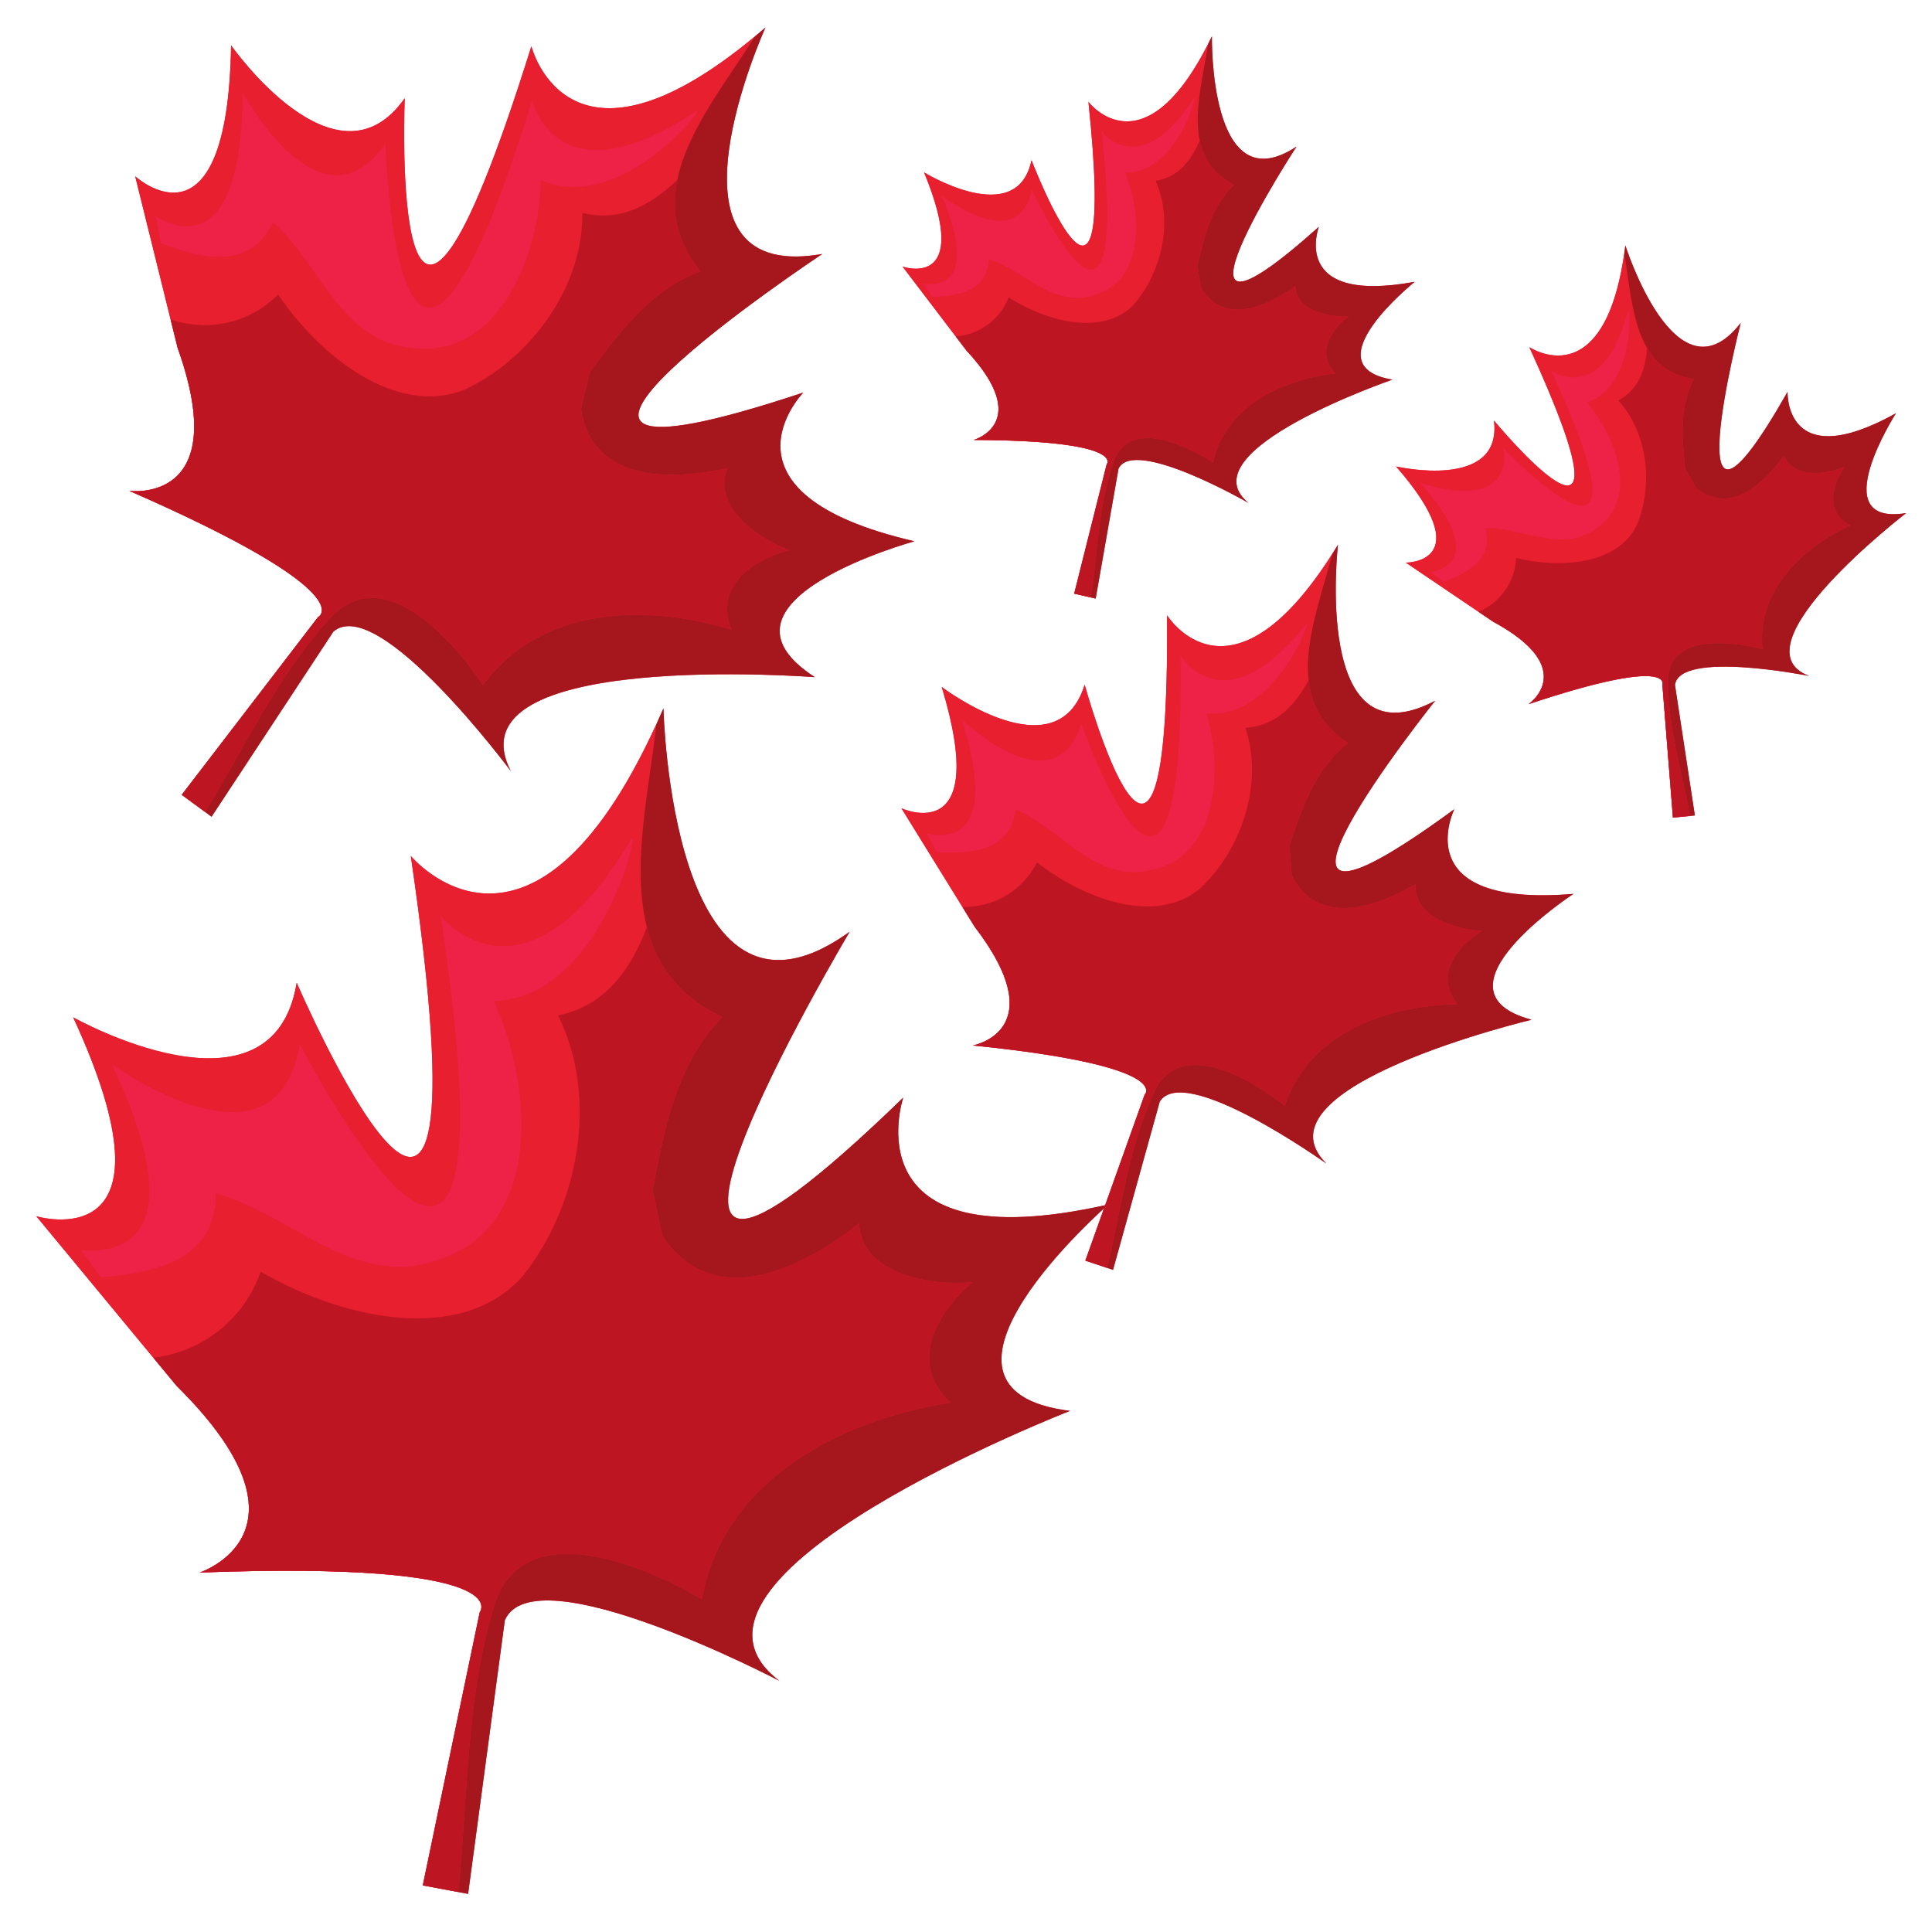 <svg xmlns="http://www.w3.org/2000/svg" xmlns:xlink="http://www.w3.org/1999/xlink" width="500" zoomAndPan="magnify" viewBox="0 0 375 375" height="500" preserveAspectRatio="xMidYMid meet" version="1.0"><defs><clipPath id="37bfe46583"><path d="M 7.008 137 L 216 137 L 216 367.594 L 7.008 367.594 Z M 7.008 137 " clip-rule="nonzero"/></clipPath><clipPath id="4027766c20"><path d="M 7.008 140 L 189 140 L 189 367.594 L 7.008 367.594 Z M 7.008 140 " clip-rule="nonzero"/></clipPath><clipPath id="9155aa2846"><path d="M 29 179 L 189 179 L 189 367.594 L 29 367.594 Z M 29 179 " clip-rule="nonzero"/></clipPath><clipPath id="11acb7ee00"><path d="M 88 137 L 216 137 L 216 367.594 L 88 367.594 Z M 88 137 " clip-rule="nonzero"/></clipPath><clipPath id="1fd72f1192"><path d="M 25 5.348 L 178 5.348 L 178 159 L 25 159 Z M 25 5.348 " clip-rule="nonzero"/></clipPath><clipPath id="44493cfac6"><path d="M 39 5.348 L 178 5.348 L 178 159 L 39 159 Z M 39 5.348 " clip-rule="nonzero"/></clipPath></defs><g clip-path="url(#37bfe46583)"><path fill="#e71f2f" d="M 93.113 312.957 C 93.113 312.957 101.039 302.941 38.77 305.227 C 38.77 305.227 62.969 297.344 34.277 268.988 L 7.047 236.07 C 7.047 236.07 36.039 244.809 14.207 197.469 C 14.207 197.469 52.914 219.223 57.59 190.75 C 57.59 190.75 96.574 281.23 79.738 166.148 C 79.738 166.148 103.762 195.141 128.773 137.492 C 128.773 137.492 130.25 204.926 164.227 181.34 C 164.453 181.18 164.688 181.02 164.918 180.852 C 164.918 180.852 105.453 280.773 175.316 213.047 C 175.316 213.047 164.496 245.215 215.117 233.797 C 215.117 233.797 173.906 269.664 207.684 273.855 C 207.684 273.855 124.691 306.152 151.277 326.25 C 151.277 326.25 103.762 301.336 97.988 314.477 L 90.859 367.602 L 82.066 365.957 L 93.113 312.957 " fill-opacity="1" fill-rule="nonzero"/></g><g clip-path="url(#4027766c20)"><path fill="#e71f2f" d="M 96.012 311.387 C 101.609 294.281 124.184 303.34 136.207 310.426 C 140.547 287.035 163.293 275.551 184.516 272.258 C 176.227 264.656 181.695 254.789 188.855 248.863 C 180.223 249.668 167.328 247.262 166.719 237.469 C 156.777 245.293 139.16 255.312 128.656 240.039 C 127.918 237.477 127.398 233.75 126.656 231.191 C 128.828 219.496 131.215 206.629 140.203 197.418 C 117.66 186.824 125.047 161.262 127.438 140.488 C 102.914 194.109 79.738 166.148 79.738 166.148 C 96.574 281.23 57.59 190.75 57.59 190.75 C 52.914 219.223 14.207 197.469 14.207 197.469 C 36.039 244.809 7.047 236.07 7.047 236.07 L 34.277 268.988 C 62.969 297.344 38.77 305.227 38.77 305.227 C 101.039 302.941 93.113 312.957 93.113 312.957 L 82.066 365.957 L 88.953 367.242 C 90.863 348.543 90.422 329.402 96.012 311.387 " fill-opacity="1" fill-rule="nonzero"/></g><g clip-path="url(#9155aa2846)"><path fill="#be1523" d="M 188.855 248.863 C 180.223 249.668 167.328 247.262 166.719 237.469 C 156.777 245.293 139.16 255.312 128.656 240.039 C 127.918 237.477 127.398 233.75 126.656 231.191 C 128.828 219.496 131.215 206.629 140.203 197.418 C 131.637 193.391 127.395 187.203 125.559 179.941 C 122.469 188.039 117.73 195.109 108.328 197.109 C 116.27 213.117 112.363 234.168 101.34 247.844 C 89.141 261.293 65.922 255.746 50.594 246.832 C 47.273 256.344 39.043 262.418 29.773 263.539 L 34.277 268.988 C 62.969 297.344 38.77 305.227 38.77 305.227 C 101.039 302.941 93.113 312.957 93.113 312.957 L 82.066 365.957 L 88.953 367.242 C 90.863 348.543 90.422 329.402 96.012 311.387 C 101.609 294.281 124.184 303.34 136.207 310.426 C 140.547 287.035 163.293 275.551 184.516 272.258 C 176.227 264.656 181.695 254.789 188.855 248.863 " fill-opacity="1" fill-rule="nonzero"/></g><path fill="#ee2147" d="M 122.414 163.066 C 101.691 198.012 85.551 177.824 85.551 177.824 C 102.141 287.934 58.188 202.668 58.188 202.668 C 53.723 229.887 21.723 206.543 21.723 206.543 C 38.219 241.719 22.402 243.199 15.648 242.691 C 17.129 244.305 18.277 246.25 19.633 247.945 C 31.035 246.902 41.719 244.395 41.922 231.66 C 56.48 235.535 68.961 250.598 85.391 244.41 C 105.434 237.742 103.387 210.75 95.863 194.309 C 116.91 193.66 124.422 159.676 122.414 163.066 " fill-opacity="1" fill-rule="nonzero"/><g clip-path="url(#11acb7ee00)"><path fill="#a5171d" d="M 215.117 233.797 C 164.496 245.215 175.316 213.047 175.316 213.047 C 105.453 280.773 164.918 180.852 164.918 180.852 C 164.688 181.02 164.453 181.18 164.227 181.34 C 130.25 204.926 128.773 137.492 128.773 137.492 C 128.328 138.52 127.883 139.516 127.438 140.488 C 125.047 161.262 117.66 186.824 140.203 197.418 C 131.215 206.629 128.828 219.496 126.656 231.191 C 127.398 233.75 127.918 237.477 128.656 240.039 C 139.16 255.312 156.777 245.293 166.719 237.469 C 167.328 247.262 180.223 249.668 188.855 248.863 C 181.695 254.789 176.227 264.656 184.516 272.258 C 163.293 275.551 140.547 287.035 136.207 310.426 C 124.184 303.34 101.609 294.281 96.012 311.387 C 90.422 329.402 90.863 348.543 88.953 367.242 L 90.859 367.602 L 97.988 314.477 C 103.762 301.336 151.277 326.25 151.277 326.25 C 124.691 306.152 207.684 273.855 207.684 273.855 C 173.906 269.664 215.117 233.797 215.117 233.797 " fill-opacity="1" fill-rule="nonzero"/></g><g clip-path="url(#1fd72f1192)"><path fill="#e71f2f" d="M 61.715 119.801 C 61.715 119.801 70.926 115.32 25.109 95.277 C 25.109 95.277 45.352 98.012 34.477 67.508 L 26.242 34.219 C 26.242 34.219 44.16 50.641 44.855 8.801 C 44.855 8.801 65.27 38.02 78.562 19.059 C 78.562 19.059 75.258 98.066 103.141 8.984 C 103.141 8.984 110.418 38.316 148.57 5.344 C 148.57 5.344 126.168 54.621 158.945 49.406 C 159.164 49.367 159.391 49.328 159.617 49.289 C 159.617 49.289 81.84 100.828 155.93 76.191 C 155.93 76.191 136.906 95.684 177.484 105.062 C 177.484 105.062 135.203 116.637 158.168 131.438 C 158.168 131.438 86.914 125.879 99.148 149.672 C 99.148 149.672 73.461 115.105 64.707 122.598 L 41.062 158.523 L 35.277 154.273 L 61.715 119.801 " fill-opacity="1" fill-rule="nonzero"/></g><path fill="#e71f2f" d="M 64.355 119.672 C 74.355 109.258 87.527 123.668 93.754 132.98 C 105.035 117.582 125.477 117.199 141.969 122.211 C 138.621 113.828 146.016 108.598 153.25 106.809 C 146.727 104.387 138.242 98.148 141.211 90.855 C 131.301 93.047 115.074 94.156 112.793 79.453 C 113.148 77.348 114.07 74.465 114.426 72.363 C 120.07 64.66 126.273 56.188 135.977 52.656 C 123.363 37.148 137.602 21.238 146.562 7.047 C 110.168 37.277 103.141 8.984 103.141 8.984 C 75.258 98.066 78.562 19.059 78.562 19.059 C 65.27 38.02 44.855 8.801 44.855 8.801 C 44.16 50.637 26.242 34.219 26.242 34.219 L 34.477 67.508 C 45.352 98.012 25.109 95.277 25.109 95.277 C 70.93 115.32 61.715 119.801 61.715 119.801 L 35.277 154.273 L 39.812 157.605 C 47.699 144.746 54.043 130.75 64.355 119.672 " fill-opacity="1" fill-rule="nonzero"/><path fill="#be1523" d="M 153.25 106.805 C 146.727 104.383 138.242 98.148 141.211 90.855 C 131.301 93.047 115.074 94.156 112.793 79.453 C 113.148 77.344 114.07 74.469 114.426 72.359 C 120.07 64.66 126.273 56.188 135.977 52.656 C 131.184 46.762 130.273 40.812 131.473 34.922 C 126.418 39.699 120.531 43.16 113.035 41.332 C 113.207 55.672 103.055 69.531 90.324 75.578 C 76.82 81.055 61.965 68.957 53.984 57.172 C 48.27 62.891 40.203 64.418 33.113 62 L 34.477 67.508 C 45.352 98.008 25.109 95.277 25.109 95.277 C 70.93 115.32 61.715 119.801 61.715 119.801 L 35.277 154.273 L 39.812 157.605 C 47.699 144.746 54.043 130.75 64.355 119.672 C 74.355 109.254 87.527 123.668 93.754 132.98 C 105.035 117.582 125.477 117.199 141.969 122.211 C 138.621 113.824 146.016 108.598 153.25 106.805 " fill-opacity="1" fill-rule="nonzero"/><path fill="#ee2147" d="M 135.07 21.621 C 107.922 39.672 103.281 19.449 103.281 19.449 C 76.949 104.848 74.844 27.883 74.844 27.883 C 62.145 46.012 47.129 17.98 47.129 17.98 C 46.812 49.164 34.863 44.723 30.156 42.004 C 30.664 43.688 30.816 45.492 31.207 47.191 C 39.812 50.41 48.414 52.32 52.992 43.18 C 62.172 51.055 65.953 66.293 79.988 67.539 C 96.801 69.703 104.715 49.473 104.996 34.961 C 120.441 41.824 137.703 19.871 135.07 21.621 " fill-opacity="1" fill-rule="nonzero"/><g clip-path="url(#44493cfac6)"><path fill="#a5171d" d="M 177.484 105.062 C 136.906 95.684 155.93 76.191 155.93 76.191 C 81.84 100.828 159.617 49.289 159.617 49.289 C 159.391 49.328 159.164 49.367 158.945 49.406 C 126.168 54.621 148.57 5.344 148.57 5.344 C 147.891 5.934 147.223 6.5 146.562 7.047 C 137.602 21.242 123.363 37.148 135.977 52.66 C 126.273 56.188 120.07 64.66 114.426 72.363 C 114.07 74.469 113.148 77.348 112.793 79.453 C 115.074 94.156 131.301 93.047 141.211 90.855 C 138.242 98.148 146.727 104.387 153.25 106.809 C 146.012 108.598 138.621 113.828 141.969 122.215 C 125.477 117.203 105.035 117.582 93.754 132.984 C 87.527 123.672 74.355 109.258 64.355 119.672 C 54.043 130.754 47.699 144.746 39.812 157.605 L 41.062 158.523 L 64.707 122.598 C 73.461 115.105 99.148 149.672 99.148 149.672 C 86.914 125.879 158.168 131.438 158.168 131.438 C 135.203 116.637 177.484 105.062 177.484 105.062 " fill-opacity="1" fill-rule="nonzero"/></g><path fill="#e71f2f" d="M 222.18 212.473 C 222.18 212.473 228.008 206.891 188.836 202.922 C 188.836 202.922 204.664 200.086 189.164 179.852 L 174.969 156.887 C 174.969 156.887 192.355 164.871 182.793 133.348 C 182.793 133.348 205.137 150.32 210.535 132.902 C 210.535 132.902 227.09 192.914 226.523 119.426 C 226.523 119.426 239.047 139.652 259.699 105.738 C 259.699 105.738 254.781 148.074 278.09 136.258 C 278.246 136.18 278.406 136.098 278.566 136.012 C 278.566 136.012 232.691 193.398 282.285 157.066 C 282.285 157.066 272.723 176.262 305.398 173.504 C 305.398 173.504 276.496 192.379 297.277 197.93 C 297.277 197.93 242.531 210.949 257.43 225.836 C 257.43 225.836 229.848 206.121 225.098 213.844 L 216.035 246.48 L 210.672 244.688 L 222.18 212.473 " fill-opacity="1" fill-rule="nonzero"/><path fill="#e71f2f" d="M 224.125 211.742 C 229.113 201.523 242.457 209.148 249.367 214.625 C 254.113 200.359 269.344 195.148 282.91 194.922 C 278.379 189.449 282.664 183.746 287.652 180.656 C 282.18 180.414 274.32 177.789 274.785 171.605 C 267.887 175.641 255.992 180.387 250.742 169.914 C 250.5 168.246 250.496 165.871 250.254 164.203 C 252.629 157.074 255.234 149.227 261.66 144.242 C 248.465 135.652 255.305 120.297 258.602 107.5 C 238.605 138.938 226.523 119.426 226.523 119.426 C 227.09 192.914 210.531 132.902 210.531 132.902 C 205.133 150.32 182.793 133.348 182.793 133.348 C 192.355 164.875 174.969 156.887 174.969 156.887 L 189.164 179.852 C 204.664 200.086 188.836 202.922 188.836 202.922 C 228.004 206.895 222.18 212.473 222.18 212.473 L 210.672 244.688 L 214.871 246.09 C 217.688 234.551 219.066 222.531 224.125 211.742 " fill-opacity="1" fill-rule="nonzero"/><path fill="#be1523" d="M 287.652 180.656 C 282.18 180.414 274.32 177.789 274.785 171.605 C 267.887 175.641 255.992 180.387 250.742 169.914 C 250.5 168.246 250.496 165.871 250.254 164.203 C 252.629 157.074 255.234 149.227 261.66 144.242 C 256.648 140.977 254.527 136.738 254.008 132.031 C 251.371 136.836 247.793 140.848 241.734 141.281 C 245.316 151.992 241.051 164.828 232.965 172.434 C 224.164 179.793 210.113 174.309 201.297 167.398 C 198.391 173.062 192.711 176.152 186.812 176.051 L 189.164 179.852 C 204.664 200.086 188.836 202.922 188.836 202.922 C 228.004 206.895 222.18 212.473 222.18 212.473 L 210.672 244.688 L 214.871 246.09 C 217.688 234.551 219.066 222.531 224.125 211.742 C 229.113 201.523 242.457 209.148 249.367 214.625 C 254.113 200.359 269.344 195.148 282.91 194.922 C 278.379 189.449 282.664 183.746 287.652 180.656 " fill-opacity="1" fill-rule="nonzero"/><path fill="#ee2147" d="M 253.5 121.195 C 237.504 141.273 229.152 127.238 229.152 127.238 C 229.996 197.594 209.867 140.414 209.867 140.414 C 204.719 157.062 186.711 139.676 186.711 139.676 C 193.992 163.125 183.961 162.684 179.777 161.777 C 180.566 162.918 181.113 164.234 181.816 165.414 C 189.043 165.746 195.949 165.105 197.18 157.148 C 205.953 160.84 212.461 171.348 223.281 168.895 C 236.402 166.465 237.461 149.395 234.176 138.449 C 247.406 139.867 255.051 119.25 253.5 121.195 " fill-opacity="1" fill-rule="nonzero"/><path fill="#a5171d" d="M 305.398 173.504 C 272.723 176.262 282.285 157.066 282.285 157.066 C 232.691 193.398 278.566 136.012 278.566 136.012 C 278.406 136.098 278.246 136.18 278.09 136.258 C 254.781 148.074 259.699 105.738 259.699 105.738 C 259.328 106.344 258.965 106.93 258.602 107.5 C 255.305 120.297 248.465 135.656 261.66 144.238 C 255.238 149.227 252.629 157.074 250.254 164.203 C 250.496 165.871 250.5 168.246 250.742 169.914 C 255.992 180.387 267.887 175.641 274.785 171.605 C 274.32 177.789 282.18 180.414 287.652 180.656 C 282.664 183.746 278.379 189.449 282.91 194.922 C 269.344 195.145 254.113 200.359 249.371 214.625 C 242.457 209.148 229.113 201.523 224.129 211.742 C 219.066 222.531 217.688 234.551 214.875 246.09 L 216.035 246.48 L 225.098 213.844 C 229.848 206.121 257.43 225.836 257.43 225.836 C 242.531 210.949 297.277 197.93 297.277 197.93 C 276.496 192.379 305.398 173.504 305.398 173.504 " fill-opacity="1" fill-rule="nonzero"/><path fill="#e71f2f" d="M 214.805 90.137 C 214.805 90.137 218.781 85.512 189.004 85.391 C 189.004 85.391 200.711 82.098 187.562 68 L 175.195 51.754 C 175.195 51.754 188.871 56.488 179.363 33.461 C 179.363 33.461 197.426 44.602 200.211 31.094 C 200.211 31.094 217.07 75.055 211.262 19.777 C 211.262 19.777 222.168 34.086 235.23 7.047 C 235.23 7.047 234.633 39.273 251.309 28.672 C 251.422 28.602 251.535 28.527 251.652 28.449 C 251.652 28.449 221.32 75.012 255.992 44.023 C 255.992 44.023 250.203 59.176 274.59 54.703 C 274.59 54.703 254.219 71.031 270.27 73.688 C 270.27 73.688 230.012 87.504 242.32 97.613 C 242.32 97.613 220.113 84.793 217.102 90.961 L 212.668 116.188 L 208.5 115.23 L 214.805 90.137 " fill-opacity="1" fill-rule="nonzero"/><path fill="#e71f2f" d="M 216.219 89.441 C 219.223 81.387 229.824 86.145 235.43 89.766 C 237.957 78.676 249.039 73.637 259.234 72.473 C 255.426 68.688 258.23 64.082 261.762 61.391 C 257.625 61.609 251.512 60.207 251.414 55.52 C 246.516 59.059 237.91 63.504 233.188 56.008 C 232.887 54.77 232.707 52.98 232.406 51.742 C 233.672 46.203 235.059 40.105 239.527 35.879 C 228.969 30.383 232.992 18.324 234.539 8.449 C 221.785 33.578 211.266 19.777 211.266 19.777 C 217.07 75.055 200.211 31.094 200.211 31.094 C 197.426 44.598 179.363 33.461 179.363 33.461 C 188.871 56.488 175.195 51.75 175.195 51.75 L 187.562 68 C 200.711 82.098 189.004 85.391 189.004 85.391 C 218.781 85.508 214.805 90.133 214.805 90.133 L 208.504 115.227 L 211.766 115.977 C 213.035 107.082 213.199 97.934 216.219 89.441 " fill-opacity="1" fill-rule="nonzero"/><path fill="#be1523" d="M 261.762 61.391 C 257.625 61.609 251.512 60.207 251.414 55.52 C 246.516 59.062 237.91 63.504 233.188 56.008 C 232.887 54.77 232.711 52.98 232.402 51.746 C 233.672 46.203 235.059 40.105 239.527 35.879 C 235.516 33.793 233.613 30.754 232.871 27.254 C 231.242 31.059 228.84 34.344 224.316 35.113 C 227.797 42.914 225.523 52.891 219.992 59.203 C 213.91 65.391 202.93 62.289 195.785 57.734 C 194.012 62.215 189.965 64.957 185.516 65.312 L 187.562 68 C 200.711 82.098 189.004 85.391 189.004 85.391 C 218.781 85.508 214.805 90.137 214.805 90.137 L 208.5 115.227 L 211.766 115.977 C 213.035 107.082 213.199 97.934 216.219 89.441 C 219.219 81.387 229.824 86.145 235.43 89.766 C 237.957 78.68 249.039 73.637 259.234 72.473 C 255.426 68.688 258.23 64.078 261.762 61.391 " fill-opacity="1" fill-rule="nonzero"/><path fill="#ee2147" d="M 231.699 19.129 C 221.129 35.418 213.812 25.461 213.812 25.461 C 219.598 78.359 200.266 36.797 200.266 36.797 C 197.605 49.707 182.773 37.938 182.773 37.938 C 189.973 55.055 182.395 55.457 179.176 55.078 C 179.852 55.883 180.359 56.832 180.977 57.668 C 186.441 57.391 191.59 56.402 191.938 50.324 C 198.809 52.453 204.48 59.887 212.445 57.25 C 222.145 54.461 221.691 41.535 218.414 33.535 C 228.48 33.637 232.727 17.551 231.699 19.129 " fill-opacity="1" fill-rule="nonzero"/><path fill="#a5171d" d="M 274.59 54.703 C 250.203 59.176 255.992 44.023 255.992 44.023 C 221.32 75.012 251.652 28.449 251.652 28.449 C 251.535 28.527 251.422 28.602 251.309 28.672 C 234.633 39.273 235.23 7.047 235.23 7.047 C 234.996 7.527 234.77 7.996 234.535 8.449 C 232.992 18.324 228.969 30.387 239.527 35.883 C 235.055 40.105 233.668 46.203 232.402 51.746 C 232.707 52.98 232.887 54.773 233.188 56.008 C 237.906 63.504 246.516 59.062 251.414 55.52 C 251.512 60.207 257.625 61.609 261.762 61.391 C 258.227 64.082 255.426 68.688 259.234 72.477 C 249.039 73.637 237.957 78.68 235.43 89.77 C 229.824 86.148 219.219 81.387 216.219 89.445 C 213.199 97.934 213.035 107.082 211.766 115.977 L 212.668 116.188 L 217.102 90.961 C 220.113 84.793 242.32 97.613 242.32 97.613 C 230.012 87.504 270.27 73.688 270.27 73.688 C 254.219 71.031 274.59 54.703 274.59 54.703 " fill-opacity="1" fill-rule="nonzero"/><path fill="#e71f2f" d="M 322.668 132.91 C 322.668 132.91 324.961 127.258 296.707 136.664 C 296.707 136.664 306.75 129.801 289.785 120.648 L 272.875 109.207 C 272.875 109.207 287.348 109.324 270.98 90.543 C 270.98 90.543 291.652 95.32 289.98 81.633 C 289.98 81.633 320 117.898 296.84 67.375 C 296.84 67.375 311.742 77.445 315.48 47.645 C 315.48 47.645 325.207 78.375 337.625 62.996 C 337.707 62.891 337.793 62.785 337.875 62.68 C 337.875 62.68 324.012 116.492 346.965 76.051 C 346.965 76.051 346.32 92.258 368.004 80.219 C 368.004 80.219 353.914 102.203 369.969 99.594 C 369.969 99.594 336.238 125.551 351.129 131.195 C 351.129 131.195 325.996 126.152 325.109 132.953 L 328.969 158.277 L 324.715 158.703 L 322.668 132.91 " fill-opacity="1" fill-rule="nonzero"/><path fill="#e71f2f" d="M 323.789 131.805 C 324.059 123.207 335.625 124.332 342.094 125.965 C 340.949 114.652 349.836 106.332 359.125 101.969 C 354.305 99.598 355.492 94.336 357.977 90.656 C 354.129 92.188 347.891 92.816 346.301 88.402 C 342.789 93.324 336.051 100.289 329.184 94.695 C 328.504 93.621 327.766 91.98 327.082 90.906 C 326.512 85.25 325.875 79.027 328.762 73.598 C 317.004 71.766 316.961 59.051 315.27 49.199 C 311.215 77.09 296.836 67.375 296.836 67.375 C 319.996 117.898 289.977 81.633 289.977 81.633 C 291.652 95.32 270.98 90.543 270.98 90.543 C 287.344 109.324 272.875 109.207 272.875 109.207 L 289.785 120.648 C 306.75 129.801 296.707 136.664 296.707 136.664 C 324.961 127.258 322.668 132.914 322.668 132.914 L 324.715 158.703 L 328.047 158.367 C 326.41 149.535 323.641 140.816 323.789 131.805 " fill-opacity="1" fill-rule="nonzero"/><path fill="#be1523" d="M 357.977 90.656 C 354.129 92.188 347.891 92.816 346.301 88.402 C 342.789 93.324 336.051 100.289 329.184 94.695 C 328.504 93.621 327.766 91.98 327.082 90.906 C 326.512 85.25 325.875 79.027 328.762 73.598 C 324.293 72.902 321.52 70.633 319.699 67.551 C 319.371 71.68 318.145 75.559 314.102 77.738 C 319.891 84.012 320.926 94.191 317.703 101.941 C 313.914 109.754 302.52 110.328 294.297 108.293 C 294.047 113.105 291.09 116.996 286.988 118.754 L 289.785 120.648 C 306.75 129.801 296.707 136.664 296.707 136.664 C 324.961 127.258 322.668 132.914 322.668 132.914 L 324.715 158.703 L 328.047 158.367 C 326.41 149.535 323.641 140.816 323.789 131.805 C 324.059 123.207 335.625 124.332 342.094 125.965 C 340.949 114.652 349.836 106.332 359.125 101.969 C 354.305 99.598 355.492 94.336 357.977 90.656 " fill-opacity="1" fill-rule="nonzero"/><path fill="#ee2147" d="M 315.996 60.23 C 311.18 79.039 301.07 71.949 301.07 71.949 C 323.453 120.223 291.852 87.02 291.852 87.02 C 293.457 100.102 275.645 93.691 275.645 93.691 C 287.934 107.609 280.879 110.414 277.711 111.09 C 278.609 111.629 279.395 112.371 280.246 112.965 C 285.336 110.953 289.898 108.367 288.281 102.5 C 295.477 102.324 303.223 107.551 309.93 102.508 C 318.227 96.758 313.668 84.656 308.012 78.125 C 317.578 75 316.461 58.406 315.996 60.23 " fill-opacity="1" fill-rule="nonzero"/><path fill="#a5171d" d="M 368.004 80.219 C 346.32 92.258 346.965 76.051 346.965 76.051 C 324.012 116.492 337.875 62.68 337.875 62.68 C 337.793 62.785 337.707 62.891 337.625 62.996 C 325.207 78.375 315.48 47.645 315.48 47.645 C 315.41 48.176 315.344 48.695 315.27 49.199 C 316.961 59.051 317.004 71.766 328.766 73.598 C 325.879 79.027 326.512 85.25 327.082 90.906 C 327.766 91.98 328.504 93.617 329.184 94.695 C 336.051 100.289 342.789 93.324 346.297 88.402 C 347.891 92.812 354.129 92.188 357.98 90.656 C 355.492 94.336 354.309 99.598 359.129 101.969 C 349.84 106.332 340.949 114.652 342.098 125.965 C 335.629 124.328 324.059 123.207 323.789 131.801 C 323.641 140.812 326.41 149.535 328.047 158.367 L 328.969 158.277 L 325.109 132.953 C 325.996 126.152 351.129 131.195 351.129 131.195 C 336.238 125.551 369.969 99.594 369.969 99.594 C 353.914 102.203 368.004 80.219 368.004 80.219 " fill-opacity="1" fill-rule="nonzero"/></svg>